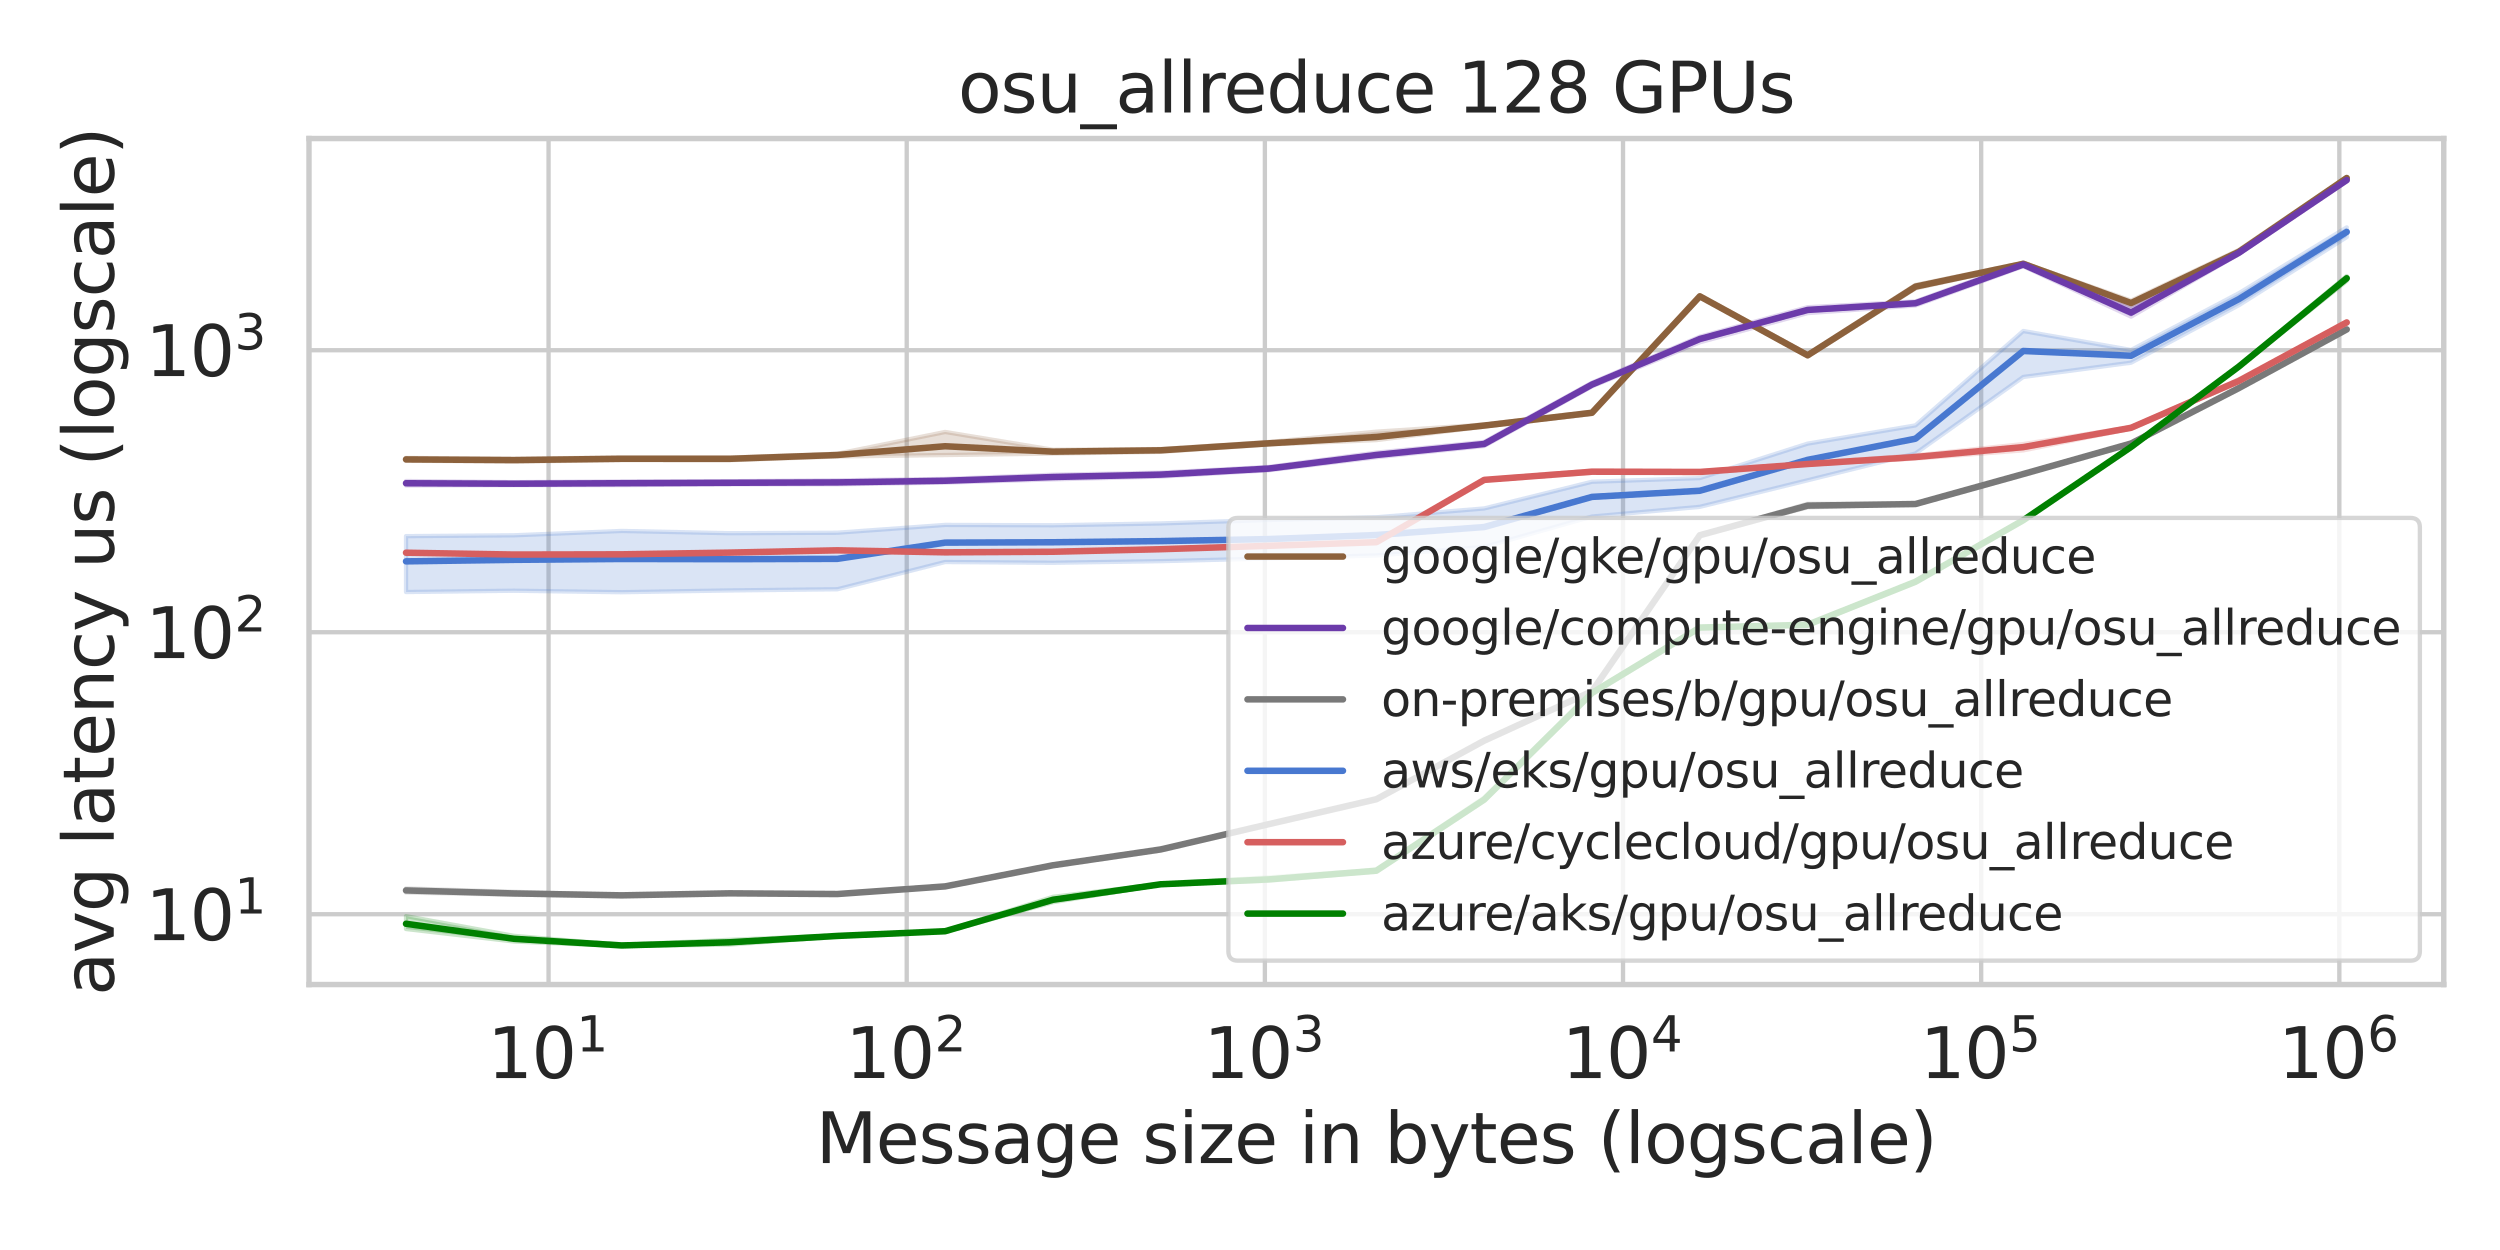 <?xml version="1.0" encoding="utf-8" standalone="no"?>
<!DOCTYPE svg PUBLIC "-//W3C//DTD SVG 1.1//EN"
  "http://www.w3.org/Graphics/SVG/1.1/DTD/svg11.dtd">
<svg xmlns:xlink="http://www.w3.org/1999/xlink" width="576pt" height="288pt" viewBox="0 0 576 288" xmlns="http://www.w3.org/2000/svg" version="1.1">
 <defs>
  <style type="text/css">*{stroke-linejoin: round; stroke-linecap: butt}</style>
 </defs>
 <g id="figure_1">
  <g id="patch_1">
   <path d="M 0 288 
L 576 288 
L 576 0 
L 0 0 
z
" style="fill: #ffffff"/>
  </g>
  <g id="axes_1">
   <g id="patch_2">
    <path d="M 71.194 226.836 
L 563.04 226.836 
L 563.04 31.92 
L 71.194 31.92 
z
" style="fill: #ffffff"/>
   </g>
   <g id="matplotlib.axis_1">
    <g id="xtick_1">
     <g id="line2d_1">
      <path d="M 126.388 226.836 
L 126.388 31.92 
" clip-path="url(#p63dc9fc8e6)" style="fill: none; stroke: #cccccc; stroke-linecap: round"/>
     </g>
     <g id="text_1">
      <!-- $\mathdefault{10^{1}}$ -->
      <g style="fill: #262626" transform="translate(112.308 248.494) scale(0.16 -0.16)">
       <defs>
        <path id="DejaVuSans-31" d="M 794 531 
L 1825 531 
L 1825 4091 
L 703 3866 
L 703 4441 
L 1819 4666 
L 2450 4666 
L 2450 531 
L 3481 531 
L 3481 0 
L 794 0 
L 794 531 
z
" transform="scale(0.016)"/>
        <path id="DejaVuSans-30" d="M 2034 4250 
Q 1547 4250 1301 3770 
Q 1056 3291 1056 2328 
Q 1056 1369 1301 889 
Q 1547 409 2034 409 
Q 2525 409 2770 889 
Q 3016 1369 3016 2328 
Q 3016 3291 2770 3770 
Q 2525 4250 2034 4250 
z
M 2034 4750 
Q 2819 4750 3233 4129 
Q 3647 3509 3647 2328 
Q 3647 1150 3233 529 
Q 2819 -91 2034 -91 
Q 1250 -91 836 529 
Q 422 1150 422 2328 
Q 422 3509 836 4129 
Q 1250 4750 2034 4750 
z
" transform="scale(0.016)"/>
       </defs>
       <use xlink:href="#DejaVuSans-31" transform="translate(0 0.684)"/>
       <use xlink:href="#DejaVuSans-30" transform="translate(63.623 0.684)"/>
       <use xlink:href="#DejaVuSans-31" transform="translate(128.203 38.966) scale(0.7)"/>
      </g>
     </g>
    </g>
    <g id="xtick_2">
     <g id="line2d_2">
      <path d="M 208.907 226.836 
L 208.907 31.92 
" clip-path="url(#p63dc9fc8e6)" style="fill: none; stroke: #cccccc; stroke-linecap: round"/>
     </g>
     <g id="text_2">
      <!-- $\mathdefault{10^{2}}$ -->
      <g style="fill: #262626" transform="translate(194.827 248.494) scale(0.16 -0.16)">
       <defs>
        <path id="DejaVuSans-32" d="M 1228 531 
L 3431 531 
L 3431 0 
L 469 0 
L 469 531 
Q 828 903 1448 1529 
Q 2069 2156 2228 2338 
Q 2531 2678 2651 2914 
Q 2772 3150 2772 3378 
Q 2772 3750 2511 3984 
Q 2250 4219 1831 4219 
Q 1534 4219 1204 4116 
Q 875 4013 500 3803 
L 500 4441 
Q 881 4594 1212 4672 
Q 1544 4750 1819 4750 
Q 2544 4750 2975 4387 
Q 3406 4025 3406 3419 
Q 3406 3131 3298 2873 
Q 3191 2616 2906 2266 
Q 2828 2175 2409 1742 
Q 1991 1309 1228 531 
z
" transform="scale(0.016)"/>
       </defs>
       <use xlink:href="#DejaVuSans-31" transform="translate(0 0.766)"/>
       <use xlink:href="#DejaVuSans-30" transform="translate(63.623 0.766)"/>
       <use xlink:href="#DejaVuSans-32" transform="translate(128.203 39.047) scale(0.7)"/>
      </g>
     </g>
    </g>
    <g id="xtick_3">
     <g id="line2d_3">
      <path d="M 291.426 226.836 
L 291.426 31.92 
" clip-path="url(#p63dc9fc8e6)" style="fill: none; stroke: #cccccc; stroke-linecap: round"/>
     </g>
     <g id="text_3">
      <!-- $\mathdefault{10^{3}}$ -->
      <g style="fill: #262626" transform="translate(277.346 248.494) scale(0.16 -0.16)">
       <defs>
        <path id="DejaVuSans-33" d="M 2597 2516 
Q 3050 2419 3304 2112 
Q 3559 1806 3559 1356 
Q 3559 666 3084 287 
Q 2609 -91 1734 -91 
Q 1441 -91 1130 -33 
Q 819 25 488 141 
L 488 750 
Q 750 597 1062 519 
Q 1375 441 1716 441 
Q 2309 441 2620 675 
Q 2931 909 2931 1356 
Q 2931 1769 2642 2001 
Q 2353 2234 1838 2234 
L 1294 2234 
L 1294 2753 
L 1863 2753 
Q 2328 2753 2575 2939 
Q 2822 3125 2822 3475 
Q 2822 3834 2567 4026 
Q 2313 4219 1838 4219 
Q 1578 4219 1281 4162 
Q 984 4106 628 3988 
L 628 4550 
Q 988 4650 1302 4700 
Q 1616 4750 1894 4750 
Q 2613 4750 3031 4423 
Q 3450 4097 3450 3541 
Q 3450 3153 3228 2886 
Q 3006 2619 2597 2516 
z
" transform="scale(0.016)"/>
       </defs>
       <use xlink:href="#DejaVuSans-31" transform="translate(0 0.766)"/>
       <use xlink:href="#DejaVuSans-30" transform="translate(63.623 0.766)"/>
       <use xlink:href="#DejaVuSans-33" transform="translate(128.203 39.047) scale(0.7)"/>
      </g>
     </g>
    </g>
    <g id="xtick_4">
     <g id="line2d_4">
      <path d="M 373.945 226.836 
L 373.945 31.92 
" clip-path="url(#p63dc9fc8e6)" style="fill: none; stroke: #cccccc; stroke-linecap: round"/>
     </g>
     <g id="text_4">
      <!-- $\mathdefault{10^{4}}$ -->
      <g style="fill: #262626" transform="translate(359.865 248.494) scale(0.16 -0.16)">
       <defs>
        <path id="DejaVuSans-34" d="M 2419 4116 
L 825 1625 
L 2419 1625 
L 2419 4116 
z
M 2253 4666 
L 3047 4666 
L 3047 1625 
L 3713 1625 
L 3713 1100 
L 3047 1100 
L 3047 0 
L 2419 0 
L 2419 1100 
L 313 1100 
L 313 1709 
L 2253 4666 
z
" transform="scale(0.016)"/>
       </defs>
       <use xlink:href="#DejaVuSans-31" transform="translate(0 0.684)"/>
       <use xlink:href="#DejaVuSans-30" transform="translate(63.623 0.684)"/>
       <use xlink:href="#DejaVuSans-34" transform="translate(128.203 38.966) scale(0.7)"/>
      </g>
     </g>
    </g>
    <g id="xtick_5">
     <g id="line2d_5">
      <path d="M 456.464 226.836 
L 456.464 31.92 
" clip-path="url(#p63dc9fc8e6)" style="fill: none; stroke: #cccccc; stroke-linecap: round"/>
     </g>
     <g id="text_5">
      <!-- $\mathdefault{10^{5}}$ -->
      <g style="fill: #262626" transform="translate(442.384 248.494) scale(0.16 -0.16)">
       <defs>
        <path id="DejaVuSans-35" d="M 691 4666 
L 3169 4666 
L 3169 4134 
L 1269 4134 
L 1269 2991 
Q 1406 3038 1543 3061 
Q 1681 3084 1819 3084 
Q 2600 3084 3056 2656 
Q 3513 2228 3513 1497 
Q 3513 744 3044 326 
Q 2575 -91 1722 -91 
Q 1428 -91 1123 -41 
Q 819 9 494 109 
L 494 744 
Q 775 591 1075 516 
Q 1375 441 1709 441 
Q 2250 441 2565 725 
Q 2881 1009 2881 1497 
Q 2881 1984 2565 2268 
Q 2250 2553 1709 2553 
Q 1456 2553 1204 2497 
Q 953 2441 691 2322 
L 691 4666 
z
" transform="scale(0.016)"/>
       </defs>
       <use xlink:href="#DejaVuSans-31" transform="translate(0 0.684)"/>
       <use xlink:href="#DejaVuSans-30" transform="translate(63.623 0.684)"/>
       <use xlink:href="#DejaVuSans-35" transform="translate(128.203 38.966) scale(0.7)"/>
      </g>
     </g>
    </g>
    <g id="xtick_6">
     <g id="line2d_6">
      <path d="M 538.983 226.836 
L 538.983 31.92 
" clip-path="url(#p63dc9fc8e6)" style="fill: none; stroke: #cccccc; stroke-linecap: round"/>
     </g>
     <g id="text_6">
      <!-- $\mathdefault{10^{6}}$ -->
      <g style="fill: #262626" transform="translate(524.903 248.494) scale(0.16 -0.16)">
       <defs>
        <path id="DejaVuSans-36" d="M 2113 2584 
Q 1688 2584 1439 2293 
Q 1191 2003 1191 1497 
Q 1191 994 1439 701 
Q 1688 409 2113 409 
Q 2538 409 2786 701 
Q 3034 994 3034 1497 
Q 3034 2003 2786 2293 
Q 2538 2584 2113 2584 
z
M 3366 4563 
L 3366 3988 
Q 3128 4100 2886 4159 
Q 2644 4219 2406 4219 
Q 1781 4219 1451 3797 
Q 1122 3375 1075 2522 
Q 1259 2794 1537 2939 
Q 1816 3084 2150 3084 
Q 2853 3084 3261 2657 
Q 3669 2231 3669 1497 
Q 3669 778 3244 343 
Q 2819 -91 2113 -91 
Q 1303 -91 875 529 
Q 447 1150 447 2328 
Q 447 3434 972 4092 
Q 1497 4750 2381 4750 
Q 2619 4750 2861 4703 
Q 3103 4656 3366 4563 
z
" transform="scale(0.016)"/>
       </defs>
       <use xlink:href="#DejaVuSans-31" transform="translate(0 0.766)"/>
       <use xlink:href="#DejaVuSans-30" transform="translate(63.623 0.766)"/>
       <use xlink:href="#DejaVuSans-36" transform="translate(128.203 39.047) scale(0.7)"/>
      </g>
     </g>
    </g>
    <g id="xtick_7"/>
    <g id="xtick_8"/>
    <g id="xtick_9"/>
    <g id="xtick_10"/>
    <g id="xtick_11"/>
    <g id="xtick_12"/>
    <g id="xtick_13"/>
    <g id="xtick_14"/>
    <g id="xtick_15"/>
    <g id="xtick_16"/>
    <g id="xtick_17"/>
    <g id="xtick_18"/>
    <g id="xtick_19"/>
    <g id="xtick_20"/>
    <g id="xtick_21"/>
    <g id="xtick_22"/>
    <g id="xtick_23"/>
    <g id="xtick_24"/>
    <g id="xtick_25"/>
    <g id="xtick_26"/>
    <g id="xtick_27"/>
    <g id="xtick_28"/>
    <g id="xtick_29"/>
    <g id="xtick_30"/>
    <g id="xtick_31"/>
    <g id="xtick_32"/>
    <g id="xtick_33"/>
    <g id="xtick_34"/>
    <g id="xtick_35"/>
    <g id="xtick_36"/>
    <g id="xtick_37"/>
    <g id="xtick_38"/>
    <g id="xtick_39"/>
    <g id="xtick_40"/>
    <g id="xtick_41"/>
    <g id="xtick_42"/>
    <g id="xtick_43"/>
    <g id="xtick_44"/>
    <g id="xtick_45"/>
    <g id="xtick_46"/>
    <g id="xtick_47"/>
    <g id="xtick_48"/>
    <g id="xtick_49"/>
    <g id="xtick_50"/>
    <g id="xtick_51"/>
    <g id="xtick_52"/>
    <g id="xtick_53"/>
    <g id="text_7">
     <!-- Message size in bytes (logscale) -->
     <g style="fill: #262626" transform="translate(187.987 267.978) scale(0.16 -0.16)">
      <defs>
       <path id="DejaVuSans-4d" d="M 628 4666 
L 1569 4666 
L 2759 1491 
L 3956 4666 
L 4897 4666 
L 4897 0 
L 4281 0 
L 4281 4097 
L 3078 897 
L 2444 897 
L 1241 4097 
L 1241 0 
L 628 0 
L 628 4666 
z
" transform="scale(0.016)"/>
       <path id="DejaVuSans-65" d="M 3597 1894 
L 3597 1613 
L 953 1613 
Q 991 1019 1311 708 
Q 1631 397 2203 397 
Q 2534 397 2845 478 
Q 3156 559 3463 722 
L 3463 178 
Q 3153 47 2828 -22 
Q 2503 -91 2169 -91 
Q 1331 -91 842 396 
Q 353 884 353 1716 
Q 353 2575 817 3079 
Q 1281 3584 2069 3584 
Q 2775 3584 3186 3129 
Q 3597 2675 3597 1894 
z
M 3022 2063 
Q 3016 2534 2758 2815 
Q 2500 3097 2075 3097 
Q 1594 3097 1305 2825 
Q 1016 2553 972 2059 
L 3022 2063 
z
" transform="scale(0.016)"/>
       <path id="DejaVuSans-73" d="M 2834 3397 
L 2834 2853 
Q 2591 2978 2328 3040 
Q 2066 3103 1784 3103 
Q 1356 3103 1142 2972 
Q 928 2841 928 2578 
Q 928 2378 1081 2264 
Q 1234 2150 1697 2047 
L 1894 2003 
Q 2506 1872 2764 1633 
Q 3022 1394 3022 966 
Q 3022 478 2636 193 
Q 2250 -91 1575 -91 
Q 1294 -91 989 -36 
Q 684 19 347 128 
L 347 722 
Q 666 556 975 473 
Q 1284 391 1588 391 
Q 1994 391 2212 530 
Q 2431 669 2431 922 
Q 2431 1156 2273 1281 
Q 2116 1406 1581 1522 
L 1381 1569 
Q 847 1681 609 1914 
Q 372 2147 372 2553 
Q 372 3047 722 3315 
Q 1072 3584 1716 3584 
Q 2034 3584 2315 3537 
Q 2597 3491 2834 3397 
z
" transform="scale(0.016)"/>
       <path id="DejaVuSans-61" d="M 2194 1759 
Q 1497 1759 1228 1600 
Q 959 1441 959 1056 
Q 959 750 1161 570 
Q 1363 391 1709 391 
Q 2188 391 2477 730 
Q 2766 1069 2766 1631 
L 2766 1759 
L 2194 1759 
z
M 3341 1997 
L 3341 0 
L 2766 0 
L 2766 531 
Q 2569 213 2275 61 
Q 1981 -91 1556 -91 
Q 1019 -91 701 211 
Q 384 513 384 1019 
Q 384 1609 779 1909 
Q 1175 2209 1959 2209 
L 2766 2209 
L 2766 2266 
Q 2766 2663 2505 2880 
Q 2244 3097 1772 3097 
Q 1472 3097 1187 3025 
Q 903 2953 641 2809 
L 641 3341 
Q 956 3463 1253 3523 
Q 1550 3584 1831 3584 
Q 2591 3584 2966 3190 
Q 3341 2797 3341 1997 
z
" transform="scale(0.016)"/>
       <path id="DejaVuSans-67" d="M 2906 1791 
Q 2906 2416 2648 2759 
Q 2391 3103 1925 3103 
Q 1463 3103 1205 2759 
Q 947 2416 947 1791 
Q 947 1169 1205 825 
Q 1463 481 1925 481 
Q 2391 481 2648 825 
Q 2906 1169 2906 1791 
z
M 3481 434 
Q 3481 -459 3084 -895 
Q 2688 -1331 1869 -1331 
Q 1566 -1331 1297 -1286 
Q 1028 -1241 775 -1147 
L 775 -588 
Q 1028 -725 1275 -790 
Q 1522 -856 1778 -856 
Q 2344 -856 2625 -561 
Q 2906 -266 2906 331 
L 2906 616 
Q 2728 306 2450 153 
Q 2172 0 1784 0 
Q 1141 0 747 490 
Q 353 981 353 1791 
Q 353 2603 747 3093 
Q 1141 3584 1784 3584 
Q 2172 3584 2450 3431 
Q 2728 3278 2906 2969 
L 2906 3500 
L 3481 3500 
L 3481 434 
z
" transform="scale(0.016)"/>
       <path id="DejaVuSans-20" transform="scale(0.016)"/>
       <path id="DejaVuSans-69" d="M 603 3500 
L 1178 3500 
L 1178 0 
L 603 0 
L 603 3500 
z
M 603 4863 
L 1178 4863 
L 1178 4134 
L 603 4134 
L 603 4863 
z
" transform="scale(0.016)"/>
       <path id="DejaVuSans-7a" d="M 353 3500 
L 3084 3500 
L 3084 2975 
L 922 459 
L 3084 459 
L 3084 0 
L 275 0 
L 275 525 
L 2438 3041 
L 353 3041 
L 353 3500 
z
" transform="scale(0.016)"/>
       <path id="DejaVuSans-6e" d="M 3513 2113 
L 3513 0 
L 2938 0 
L 2938 2094 
Q 2938 2591 2744 2837 
Q 2550 3084 2163 3084 
Q 1697 3084 1428 2787 
Q 1159 2491 1159 1978 
L 1159 0 
L 581 0 
L 581 3500 
L 1159 3500 
L 1159 2956 
Q 1366 3272 1645 3428 
Q 1925 3584 2291 3584 
Q 2894 3584 3203 3211 
Q 3513 2838 3513 2113 
z
" transform="scale(0.016)"/>
       <path id="DejaVuSans-62" d="M 3116 1747 
Q 3116 2381 2855 2742 
Q 2594 3103 2138 3103 
Q 1681 3103 1420 2742 
Q 1159 2381 1159 1747 
Q 1159 1113 1420 752 
Q 1681 391 2138 391 
Q 2594 391 2855 752 
Q 3116 1113 3116 1747 
z
M 1159 2969 
Q 1341 3281 1617 3432 
Q 1894 3584 2278 3584 
Q 2916 3584 3314 3078 
Q 3713 2572 3713 1747 
Q 3713 922 3314 415 
Q 2916 -91 2278 -91 
Q 1894 -91 1617 61 
Q 1341 213 1159 525 
L 1159 0 
L 581 0 
L 581 4863 
L 1159 4863 
L 1159 2969 
z
" transform="scale(0.016)"/>
       <path id="DejaVuSans-79" d="M 2059 -325 
Q 1816 -950 1584 -1140 
Q 1353 -1331 966 -1331 
L 506 -1331 
L 506 -850 
L 844 -850 
Q 1081 -850 1212 -737 
Q 1344 -625 1503 -206 
L 1606 56 
L 191 3500 
L 800 3500 
L 1894 763 
L 2988 3500 
L 3597 3500 
L 2059 -325 
z
" transform="scale(0.016)"/>
       <path id="DejaVuSans-74" d="M 1172 4494 
L 1172 3500 
L 2356 3500 
L 2356 3053 
L 1172 3053 
L 1172 1153 
Q 1172 725 1289 603 
Q 1406 481 1766 481 
L 2356 481 
L 2356 0 
L 1766 0 
Q 1100 0 847 248 
Q 594 497 594 1153 
L 594 3053 
L 172 3053 
L 172 3500 
L 594 3500 
L 594 4494 
L 1172 4494 
z
" transform="scale(0.016)"/>
       <path id="DejaVuSans-28" d="M 1984 4856 
Q 1566 4138 1362 3434 
Q 1159 2731 1159 2009 
Q 1159 1288 1364 580 
Q 1569 -128 1984 -844 
L 1484 -844 
Q 1016 -109 783 600 
Q 550 1309 550 2009 
Q 550 2706 781 3412 
Q 1013 4119 1484 4856 
L 1984 4856 
z
" transform="scale(0.016)"/>
       <path id="DejaVuSans-6c" d="M 603 4863 
L 1178 4863 
L 1178 0 
L 603 0 
L 603 4863 
z
" transform="scale(0.016)"/>
       <path id="DejaVuSans-6f" d="M 1959 3097 
Q 1497 3097 1228 2736 
Q 959 2375 959 1747 
Q 959 1119 1226 758 
Q 1494 397 1959 397 
Q 2419 397 2687 759 
Q 2956 1122 2956 1747 
Q 2956 2369 2687 2733 
Q 2419 3097 1959 3097 
z
M 1959 3584 
Q 2709 3584 3137 3096 
Q 3566 2609 3566 1747 
Q 3566 888 3137 398 
Q 2709 -91 1959 -91 
Q 1206 -91 779 398 
Q 353 888 353 1747 
Q 353 2609 779 3096 
Q 1206 3584 1959 3584 
z
" transform="scale(0.016)"/>
       <path id="DejaVuSans-63" d="M 3122 3366 
L 3122 2828 
Q 2878 2963 2633 3030 
Q 2388 3097 2138 3097 
Q 1578 3097 1268 2742 
Q 959 2388 959 1747 
Q 959 1106 1268 751 
Q 1578 397 2138 397 
Q 2388 397 2633 464 
Q 2878 531 3122 666 
L 3122 134 
Q 2881 22 2623 -34 
Q 2366 -91 2075 -91 
Q 1284 -91 818 406 
Q 353 903 353 1747 
Q 353 2603 823 3093 
Q 1294 3584 2113 3584 
Q 2378 3584 2631 3529 
Q 2884 3475 3122 3366 
z
" transform="scale(0.016)"/>
       <path id="DejaVuSans-29" d="M 513 4856 
L 1013 4856 
Q 1481 4119 1714 3412 
Q 1947 2706 1947 2009 
Q 1947 1309 1714 600 
Q 1481 -109 1013 -844 
L 513 -844 
Q 928 -128 1133 580 
Q 1338 1288 1338 2009 
Q 1338 2731 1133 3434 
Q 928 4138 513 4856 
z
" transform="scale(0.016)"/>
      </defs>
      <use xlink:href="#DejaVuSans-4d"/>
      <use xlink:href="#DejaVuSans-65" x="86.279"/>
      <use xlink:href="#DejaVuSans-73" x="147.803"/>
      <use xlink:href="#DejaVuSans-73" x="199.902"/>
      <use xlink:href="#DejaVuSans-61" x="252.002"/>
      <use xlink:href="#DejaVuSans-67" x="313.281"/>
      <use xlink:href="#DejaVuSans-65" x="376.758"/>
      <use xlink:href="#DejaVuSans-20" x="438.281"/>
      <use xlink:href="#DejaVuSans-73" x="470.068"/>
      <use xlink:href="#DejaVuSans-69" x="522.168"/>
      <use xlink:href="#DejaVuSans-7a" x="549.951"/>
      <use xlink:href="#DejaVuSans-65" x="602.441"/>
      <use xlink:href="#DejaVuSans-20" x="663.965"/>
      <use xlink:href="#DejaVuSans-69" x="695.752"/>
      <use xlink:href="#DejaVuSans-6e" x="723.535"/>
      <use xlink:href="#DejaVuSans-20" x="786.914"/>
      <use xlink:href="#DejaVuSans-62" x="818.701"/>
      <use xlink:href="#DejaVuSans-79" x="882.178"/>
      <use xlink:href="#DejaVuSans-74" x="941.357"/>
      <use xlink:href="#DejaVuSans-65" x="980.566"/>
      <use xlink:href="#DejaVuSans-73" x="1042.09"/>
      <use xlink:href="#DejaVuSans-20" x="1094.189"/>
      <use xlink:href="#DejaVuSans-28" x="1125.977"/>
      <use xlink:href="#DejaVuSans-6c" x="1164.99"/>
      <use xlink:href="#DejaVuSans-6f" x="1192.773"/>
      <use xlink:href="#DejaVuSans-67" x="1253.955"/>
      <use xlink:href="#DejaVuSans-73" x="1317.432"/>
      <use xlink:href="#DejaVuSans-63" x="1369.531"/>
      <use xlink:href="#DejaVuSans-61" x="1424.512"/>
      <use xlink:href="#DejaVuSans-6c" x="1485.791"/>
      <use xlink:href="#DejaVuSans-65" x="1513.574"/>
      <use xlink:href="#DejaVuSans-29" x="1575.098"/>
     </g>
    </g>
   </g>
   <g id="matplotlib.axis_2">
    <g id="ytick_1">
     <g id="line2d_7">
      <path d="M 71.194 210.638 
L 563.04 210.638 
" clip-path="url(#p63dc9fc8e6)" style="fill: none; stroke: #cccccc; stroke-linecap: round"/>
     </g>
     <g id="text_8">
      <!-- $\mathdefault{10^{1}}$ -->
      <g style="fill: #262626" transform="translate(33.534 216.716) scale(0.16 -0.16)">
       <use xlink:href="#DejaVuSans-31" transform="translate(0 0.684)"/>
       <use xlink:href="#DejaVuSans-30" transform="translate(63.623 0.684)"/>
       <use xlink:href="#DejaVuSans-31" transform="translate(128.203 38.966) scale(0.7)"/>
      </g>
     </g>
    </g>
    <g id="ytick_2">
     <g id="line2d_8">
      <path d="M 71.194 145.663 
L 563.04 145.663 
" clip-path="url(#p63dc9fc8e6)" style="fill: none; stroke: #cccccc; stroke-linecap: round"/>
     </g>
     <g id="text_9">
      <!-- $\mathdefault{10^{2}}$ -->
      <g style="fill: #262626" transform="translate(33.534 151.742) scale(0.16 -0.16)">
       <use xlink:href="#DejaVuSans-31" transform="translate(0 0.766)"/>
       <use xlink:href="#DejaVuSans-30" transform="translate(63.623 0.766)"/>
       <use xlink:href="#DejaVuSans-32" transform="translate(128.203 39.047) scale(0.7)"/>
      </g>
     </g>
    </g>
    <g id="ytick_3">
     <g id="line2d_9">
      <path d="M 71.194 80.689 
L 563.04 80.689 
" clip-path="url(#p63dc9fc8e6)" style="fill: none; stroke: #cccccc; stroke-linecap: round"/>
     </g>
     <g id="text_10">
      <!-- $\mathdefault{10^{3}}$ -->
      <g style="fill: #262626" transform="translate(33.534 86.768) scale(0.16 -0.16)">
       <use xlink:href="#DejaVuSans-31" transform="translate(0 0.766)"/>
       <use xlink:href="#DejaVuSans-30" transform="translate(63.623 0.766)"/>
       <use xlink:href="#DejaVuSans-33" transform="translate(128.203 39.047) scale(0.7)"/>
      </g>
     </g>
    </g>
    <g id="ytick_4"/>
    <g id="ytick_5"/>
    <g id="ytick_6"/>
    <g id="ytick_7"/>
    <g id="ytick_8"/>
    <g id="ytick_9"/>
    <g id="ytick_10"/>
    <g id="ytick_11"/>
    <g id="ytick_12"/>
    <g id="ytick_13"/>
    <g id="ytick_14"/>
    <g id="ytick_15"/>
    <g id="ytick_16"/>
    <g id="ytick_17"/>
    <g id="ytick_18"/>
    <g id="ytick_19"/>
    <g id="ytick_20"/>
    <g id="ytick_21"/>
    <g id="ytick_22"/>
    <g id="ytick_23"/>
    <g id="ytick_24"/>
    <g id="ytick_25"/>
    <g id="ytick_26"/>
    <g id="ytick_27"/>
    <g id="text_11">
     <!-- avg latency us (logscale) -->
     <g style="fill: #262626" transform="translate(26.206 229.399) rotate(-90) scale(0.16 -0.16)">
      <defs>
       <path id="DejaVuSans-76" d="M 191 3500 
L 800 3500 
L 1894 563 
L 2988 3500 
L 3597 3500 
L 2284 0 
L 1503 0 
L 191 3500 
z
" transform="scale(0.016)"/>
       <path id="DejaVuSans-75" d="M 544 1381 
L 544 3500 
L 1119 3500 
L 1119 1403 
Q 1119 906 1312 657 
Q 1506 409 1894 409 
Q 2359 409 2629 706 
Q 2900 1003 2900 1516 
L 2900 3500 
L 3475 3500 
L 3475 0 
L 2900 0 
L 2900 538 
Q 2691 219 2414 64 
Q 2138 -91 1772 -91 
Q 1169 -91 856 284 
Q 544 659 544 1381 
z
M 1991 3584 
L 1991 3584 
z
" transform="scale(0.016)"/>
      </defs>
      <use xlink:href="#DejaVuSans-61"/>
      <use xlink:href="#DejaVuSans-76" x="61.279"/>
      <use xlink:href="#DejaVuSans-67" x="120.459"/>
      <use xlink:href="#DejaVuSans-20" x="183.936"/>
      <use xlink:href="#DejaVuSans-6c" x="215.723"/>
      <use xlink:href="#DejaVuSans-61" x="243.506"/>
      <use xlink:href="#DejaVuSans-74" x="304.785"/>
      <use xlink:href="#DejaVuSans-65" x="343.994"/>
      <use xlink:href="#DejaVuSans-6e" x="405.518"/>
      <use xlink:href="#DejaVuSans-63" x="468.896"/>
      <use xlink:href="#DejaVuSans-79" x="523.877"/>
      <use xlink:href="#DejaVuSans-20" x="583.057"/>
      <use xlink:href="#DejaVuSans-75" x="614.844"/>
      <use xlink:href="#DejaVuSans-73" x="678.223"/>
      <use xlink:href="#DejaVuSans-20" x="730.322"/>
      <use xlink:href="#DejaVuSans-28" x="762.109"/>
      <use xlink:href="#DejaVuSans-6c" x="801.123"/>
      <use xlink:href="#DejaVuSans-6f" x="828.906"/>
      <use xlink:href="#DejaVuSans-67" x="890.088"/>
      <use xlink:href="#DejaVuSans-73" x="953.564"/>
      <use xlink:href="#DejaVuSans-63" x="1005.664"/>
      <use xlink:href="#DejaVuSans-61" x="1060.645"/>
      <use xlink:href="#DejaVuSans-6c" x="1121.924"/>
      <use xlink:href="#DejaVuSans-65" x="1149.707"/>
      <use xlink:href="#DejaVuSans-29" x="1211.23"/>
     </g>
    </g>
   </g>
   <g id="PolyCollection_1">
    <defs>
     <path id="m58a7029437" d="M 93.55 -182.491 
L 93.55 -181.849 
L 118.391 -181.68 
L 143.232 -181.958 
L 168.072 -181.971 
L 192.913 -182.826 
L 217.754 -183.159 
L 242.595 -183.491 
L 267.435 -183.893 
L 292.276 -185.588 
L 317.117 -186.601 
L 341.958 -189.716 
L 366.798 -192.647 
L 391.639 -219.475 
L 416.48 -205.895 
L 441.32 -221.557 
L 466.161 -227.026 
L 491.002 -217.59 
L 515.843 -229.57 
L 540.683 -246.783 
L 540.683 -247.22 
L 540.683 -247.22 
L 515.843 -230.41 
L 491.002 -218.737 
L 466.161 -227.428 
L 441.32 -222.351 
L 416.48 -206.379 
L 391.639 -219.932 
L 366.798 -193.112 
L 341.958 -190.177 
L 317.117 -188.542 
L 292.276 -186.155 
L 267.435 -184.539 
L 242.595 -184.376 
L 217.754 -188.475 
L 192.913 -183.452 
L 168.072 -182.571 
L 143.232 -182.597 
L 118.391 -182.301 
L 93.55 -182.491 
z
" style="stroke: #8c613c; stroke-opacity: 0.2"/>
    </defs>
    <g clip-path="url(#p63dc9fc8e6)">
     <use xlink:href="#m58a7029437" x="0" y="288" style="fill: #8c613c; fill-opacity: 0.2; stroke: #8c613c; stroke-opacity: 0.2"/>
    </g>
   </g>
   <g id="PolyCollection_2">
    <defs>
     <path id="ma2e3de16df" d="M 93.55 -177.175 
L 93.55 -176.155 
L 118.391 -176.228 
L 143.232 -176.232 
L 168.072 -176.413 
L 192.913 -176.414 
L 217.754 -176.81 
L 242.595 -177.561 
L 267.435 -178.196 
L 292.276 -179.651 
L 317.117 -182.661 
L 341.958 -185.245 
L 366.798 -198.986 
L 391.639 -209.143 
L 416.48 -215.864 
L 441.32 -217.611 
L 466.161 -226.662 
L 491.002 -215.049 
L 515.843 -229.487 
L 540.683 -246.374 
L 540.683 -246.658 
L 540.683 -246.658 
L 515.843 -230.16 
L 491.002 -217.337 
L 466.161 -227.532 
L 441.32 -218.549 
L 416.48 -217.218 
L 391.639 -210.421 
L 366.798 -199.828 
L 341.958 -186.18 
L 317.117 -183.718 
L 292.276 -180.416 
L 267.435 -179.104 
L 242.595 -178.618 
L 217.754 -177.655 
L 192.913 -177.329 
L 168.072 -177.123 
L 143.232 -177.08 
L 118.391 -176.912 
L 93.55 -177.175 
z
" style="stroke: #6c3baa; stroke-opacity: 0.2"/>
    </defs>
    <g clip-path="url(#p63dc9fc8e6)">
     <use xlink:href="#ma2e3de16df" x="0" y="288" style="fill: #6c3baa; fill-opacity: 0.2; stroke: #6c3baa; stroke-opacity: 0.2"/>
    </g>
   </g>
   <g id="PolyCollection_3">
    <defs>
     <path id="m058b5f7003" d="M 93.55 -83.31 
L 93.55 -82.356 
L 118.391 -81.849 
L 143.232 -81.638 
L 168.072 -82.082 
L 192.913 -81.921 
L 217.754 -83.692 
L 242.595 -88.583 
L 267.435 -92.249 
L 292.276 -98.057 
L 317.117 -103.822 
L 341.958 -117.337 
L 366.798 -128.694 
L 391.639 -164.636 
L 416.48 -171.11 
L 441.32 -171.826 
L 466.161 -178.753 
L 491.002 -185.778 
L 515.843 -198.536 
L 540.683 -211.994 
L 540.683 -212.264 
L 540.683 -212.264 
L 515.843 -198.667 
L 491.002 -185.874 
L 466.161 -178.822 
L 441.32 -171.926 
L 416.48 -171.933 
L 391.639 -164.725 
L 366.798 -128.758 
L 341.958 -117.36 
L 317.117 -103.896 
L 292.276 -98.144 
L 267.435 -92.336 
L 242.595 -88.705 
L 217.754 -83.857 
L 192.913 -82.099 
L 168.072 -82.265 
L 143.232 -81.777 
L 118.391 -82.525 
L 93.55 -83.31 
z
" style="stroke: #797979; stroke-opacity: 0.2"/>
    </defs>
    <g clip-path="url(#p63dc9fc8e6)">
     <use xlink:href="#m058b5f7003" x="0" y="288" style="fill: #797979; fill-opacity: 0.2; stroke: #797979; stroke-opacity: 0.2"/>
    </g>
   </g>
   <g id="PolyCollection_4">
    <defs>
     <path id="m14dbbde0b6" d="M 93.55 -164.474 
L 93.55 -151.597 
L 118.391 -151.897 
L 143.232 -151.554 
L 168.072 -151.962 
L 192.913 -152.236 
L 217.754 -158.512 
L 242.595 -158.334 
L 267.435 -158.71 
L 292.276 -159.319 
L 317.117 -160.022 
L 341.958 -161.983 
L 366.798 -168.989 
L 391.639 -171.225 
L 416.48 -177.344 
L 441.32 -183.509 
L 466.161 -201.148 
L 491.002 -204.441 
L 515.843 -217.69 
L 540.683 -233.38 
L 540.683 -235.604 
L 540.683 -235.604 
L 515.843 -220.446 
L 491.002 -207.362 
L 466.161 -211.737 
L 441.32 -189.987 
L 416.48 -185.791 
L 391.639 -177.85 
L 366.798 -177.006 
L 341.958 -170.854 
L 317.117 -168.812 
L 292.276 -168.205 
L 267.435 -167.4 
L 242.595 -166.977 
L 217.754 -167.059 
L 192.913 -165.261 
L 168.072 -165.152 
L 143.232 -165.669 
L 118.391 -164.667 
L 93.55 -164.474 
z
" style="stroke: #4878d0; stroke-opacity: 0.2"/>
    </defs>
    <g clip-path="url(#p63dc9fc8e6)">
     <use xlink:href="#m14dbbde0b6" x="0" y="288" style="fill: #4878d0; fill-opacity: 0.2; stroke: #4878d0; stroke-opacity: 0.2"/>
    </g>
   </g>
   <g id="PolyCollection_5">
    <defs>
     <path id="m55cefb2a2a" d="M 93.55 -160.79 
L 93.55 -160.519 
L 118.391 -160.179 
L 143.232 -160.248 
L 168.072 -160.567 
L 192.913 -161.03 
L 217.754 -160.681 
L 242.595 -160.854 
L 267.435 -161.336 
L 292.276 -162.154 
L 317.117 -163.021 
L 341.958 -177.33 
L 366.798 -179.077 
L 391.639 -179.098 
L 416.48 -180.951 
L 441.32 -182.355 
L 466.161 -184.233 
L 491.002 -189.252 
L 515.843 -199.921 
L 540.683 -213.602 
L 540.683 -213.822 
L 540.683 -213.822 
L 515.843 -200.58 
L 491.002 -189.616 
L 466.161 -185.69 
L 441.32 -183.081 
L 416.48 -181.239 
L 391.639 -179.424 
L 366.798 -179.582 
L 341.958 -177.536 
L 317.117 -163.162 
L 292.276 -162.335 
L 267.435 -161.617 
L 242.595 -160.901 
L 217.754 -160.804 
L 192.913 -161.33 
L 168.072 -160.793 
L 143.232 -160.317 
L 118.391 -160.294 
L 93.55 -160.79 
z
" style="stroke: #d65f5f; stroke-opacity: 0.2"/>
    </defs>
    <g clip-path="url(#p63dc9fc8e6)">
     <use xlink:href="#m55cefb2a2a" x="0" y="288" style="fill: #d65f5f; fill-opacity: 0.2; stroke: #d65f5f; stroke-opacity: 0.2"/>
    </g>
   </g>
   <g id="PolyCollection_6">
    <defs>
     <path id="mf11413d648" d="M 93.55 -76.913 
L 93.55 -73.96 
L 118.391 -71.08 
L 143.232 -70.024 
L 168.072 -70.365 
L 192.913 -72.227 
L 217.754 -73.309 
L 242.595 -80.139 
L 267.435 -84.196 
L 292.276 -85.063 
L 317.117 -87.257 
L 341.958 -103.472 
L 366.798 -128.03 
L 391.639 -143.196 
L 416.48 -143.934 
L 441.32 -153.802 
L 466.161 -167.996 
L 491.002 -184.848 
L 515.843 -203.407 
L 540.683 -223.274 
L 540.683 -224.401 
L 540.683 -224.401 
L 515.843 -203.732 
L 491.002 -185.259 
L 466.161 -168.265 
L 441.32 -154.123 
L 416.48 -144.186 
L 391.639 -143.585 
L 366.798 -128.68 
L 341.958 -104.26 
L 317.117 -87.569 
L 292.276 -85.868 
L 267.435 -84.35 
L 242.595 -81.37 
L 217.754 -73.549 
L 192.913 -72.496 
L 168.072 -71.459 
L 143.232 -70.301 
L 118.391 -72.382 
L 93.55 -76.913 
z
" style="stroke: #008000; stroke-opacity: 0.2"/>
    </defs>
    <g clip-path="url(#p63dc9fc8e6)">
     <use xlink:href="#mf11413d648" x="0" y="288" style="fill: #008000; fill-opacity: 0.2; stroke: #008000; stroke-opacity: 0.2"/>
    </g>
   </g>
   <g id="line2d_10">
    <path d="M 93.55 105.848 
L 118.391 106.008 
L 143.232 105.697 
L 168.072 105.712 
L 192.913 104.831 
L 217.754 102.815 
L 242.595 104.06 
L 267.435 103.751 
L 292.276 102.141 
L 317.117 100.674 
L 341.958 98.043 
L 366.798 95.094 
L 391.639 68.27 
L 416.48 81.864 
L 441.32 66.043 
L 466.161 60.782 
L 491.002 69.818 
L 515.843 58.007 
L 540.683 41.02 
" clip-path="url(#p63dc9fc8e6)" style="fill: none; stroke: #8c613c; stroke-width: 1.5; stroke-linecap: round"/>
   </g>
   <g id="line2d_11">
    <path d="M 93.55 111.339 
L 118.391 111.448 
L 143.232 111.333 
L 168.072 111.234 
L 192.913 111.145 
L 217.754 110.764 
L 242.595 109.905 
L 267.435 109.347 
L 292.276 107.964 
L 317.117 104.821 
L 341.958 102.292 
L 366.798 88.599 
L 391.639 78.103 
L 416.48 71.406 
L 441.32 69.869 
L 466.161 60.949 
L 491.002 72.025 
L 515.843 58.24 
L 540.683 41.493 
" clip-path="url(#p63dc9fc8e6)" style="fill: none; stroke: #6c3baa; stroke-width: 1.5; stroke-linecap: round"/>
   </g>
   <g id="line2d_12">
    <path d="M 93.55 205.155 
L 118.391 205.847 
L 143.232 206.288 
L 168.072 205.824 
L 192.913 205.986 
L 217.754 204.225 
L 242.595 199.358 
L 267.435 195.709 
L 292.276 189.899 
L 317.117 184.143 
L 341.958 170.652 
L 366.798 159.274 
L 391.639 123.317 
L 416.48 116.494 
L 441.32 116.126 
L 466.161 109.214 
L 491.002 102.18 
L 515.843 89.407 
L 540.683 75.898 
" clip-path="url(#p63dc9fc8e6)" style="fill: none; stroke: #797979; stroke-width: 1.5; stroke-linecap: round"/>
   </g>
   <g id="line2d_13">
    <path d="M 93.55 129.335 
L 118.391 128.989 
L 143.232 128.789 
L 168.072 128.835 
L 192.913 128.763 
L 217.754 125.021 
L 242.595 124.936 
L 267.435 124.669 
L 292.276 124.2 
L 317.117 123.267 
L 341.958 121.428 
L 366.798 114.483 
L 391.639 113.069 
L 416.48 105.946 
L 441.32 101.078 
L 466.161 80.867 
L 491.002 81.962 
L 515.843 68.911 
L 540.683 53.436 
" clip-path="url(#p63dc9fc8e6)" style="fill: none; stroke: #4878d0; stroke-width: 1.5; stroke-linecap: round"/>
   </g>
   <g id="line2d_14">
    <path d="M 93.55 127.345 
L 118.391 127.768 
L 143.232 127.715 
L 168.072 127.319 
L 192.913 126.794 
L 217.754 127.257 
L 242.595 127.124 
L 267.435 126.537 
L 292.276 125.755 
L 317.117 124.918 
L 341.958 110.566 
L 366.798 108.68 
L 391.639 108.738 
L 416.48 106.904 
L 441.32 105.296 
L 466.161 103.011 
L 491.002 98.558 
L 515.843 87.751 
L 540.683 74.291 
" clip-path="url(#p63dc9fc8e6)" style="fill: none; stroke: #d65f5f; stroke-width: 1.5; stroke-linecap: round"/>
   </g>
   <g id="line2d_15">
    <path d="M 93.55 212.838 
L 118.391 216.3 
L 143.232 217.83 
L 168.072 217.104 
L 192.913 215.638 
L 217.754 214.554 
L 242.595 207.309 
L 267.435 203.734 
L 292.276 202.616 
L 317.117 200.604 
L 341.958 184.221 
L 366.798 159.645 
L 391.639 144.589 
L 416.48 143.939 
L 441.32 134.038 
L 466.161 119.856 
L 491.002 102.976 
L 515.843 84.444 
L 540.683 64.117 
" clip-path="url(#p63dc9fc8e6)" style="fill: none; stroke: #008000; stroke-width: 1.5; stroke-linecap: round"/>
   </g>
   <g id="line2d_16"/>
   <g id="line2d_17"/>
   <g id="line2d_18"/>
   <g id="line2d_19"/>
   <g id="line2d_20"/>
   <g id="line2d_21"/>
   <g id="patch_3">
    <path d="M 71.194 226.836 
L 71.194 31.92 
" style="fill: none; stroke: #cccccc; stroke-width: 1.25; stroke-linejoin: miter; stroke-linecap: square"/>
   </g>
   <g id="patch_4">
    <path d="M 563.04 226.836 
L 563.04 31.92 
" style="fill: none; stroke: #cccccc; stroke-width: 1.25; stroke-linejoin: miter; stroke-linecap: square"/>
   </g>
   <g id="patch_5">
    <path d="M 71.194 226.836 
L 563.04 226.836 
" style="fill: none; stroke: #cccccc; stroke-width: 1.25; stroke-linejoin: miter; stroke-linecap: square"/>
   </g>
   <g id="patch_6">
    <path d="M 71.194 31.92 
L 563.04 31.92 
" style="fill: none; stroke: #cccccc; stroke-width: 1.25; stroke-linejoin: miter; stroke-linecap: square"/>
   </g>
   <g id="text_12">
    <!-- osu_allreduce 128 GPUs -->
    <g style="fill: #262626" transform="translate(220.736 25.92) scale(0.16 -0.16)">
     <defs>
      <path id="DejaVuSans-5f" d="M 3263 -1063 
L 3263 -1509 
L -63 -1509 
L -63 -1063 
L 3263 -1063 
z
" transform="scale(0.016)"/>
      <path id="DejaVuSans-72" d="M 2631 2963 
Q 2534 3019 2420 3045 
Q 2306 3072 2169 3072 
Q 1681 3072 1420 2755 
Q 1159 2438 1159 1844 
L 1159 0 
L 581 0 
L 581 3500 
L 1159 3500 
L 1159 2956 
Q 1341 3275 1631 3429 
Q 1922 3584 2338 3584 
Q 2397 3584 2469 3576 
Q 2541 3569 2628 3553 
L 2631 2963 
z
" transform="scale(0.016)"/>
      <path id="DejaVuSans-64" d="M 2906 2969 
L 2906 4863 
L 3481 4863 
L 3481 0 
L 2906 0 
L 2906 525 
Q 2725 213 2448 61 
Q 2172 -91 1784 -91 
Q 1150 -91 751 415 
Q 353 922 353 1747 
Q 353 2572 751 3078 
Q 1150 3584 1784 3584 
Q 2172 3584 2448 3432 
Q 2725 3281 2906 2969 
z
M 947 1747 
Q 947 1113 1208 752 
Q 1469 391 1925 391 
Q 2381 391 2643 752 
Q 2906 1113 2906 1747 
Q 2906 2381 2643 2742 
Q 2381 3103 1925 3103 
Q 1469 3103 1208 2742 
Q 947 2381 947 1747 
z
" transform="scale(0.016)"/>
      <path id="DejaVuSans-38" d="M 2034 2216 
Q 1584 2216 1326 1975 
Q 1069 1734 1069 1313 
Q 1069 891 1326 650 
Q 1584 409 2034 409 
Q 2484 409 2743 651 
Q 3003 894 3003 1313 
Q 3003 1734 2745 1975 
Q 2488 2216 2034 2216 
z
M 1403 2484 
Q 997 2584 770 2862 
Q 544 3141 544 3541 
Q 544 4100 942 4425 
Q 1341 4750 2034 4750 
Q 2731 4750 3128 4425 
Q 3525 4100 3525 3541 
Q 3525 3141 3298 2862 
Q 3072 2584 2669 2484 
Q 3125 2378 3379 2068 
Q 3634 1759 3634 1313 
Q 3634 634 3220 271 
Q 2806 -91 2034 -91 
Q 1263 -91 848 271 
Q 434 634 434 1313 
Q 434 1759 690 2068 
Q 947 2378 1403 2484 
z
M 1172 3481 
Q 1172 3119 1398 2916 
Q 1625 2713 2034 2713 
Q 2441 2713 2670 2916 
Q 2900 3119 2900 3481 
Q 2900 3844 2670 4047 
Q 2441 4250 2034 4250 
Q 1625 4250 1398 4047 
Q 1172 3844 1172 3481 
z
" transform="scale(0.016)"/>
      <path id="DejaVuSans-47" d="M 3809 666 
L 3809 1919 
L 2778 1919 
L 2778 2438 
L 4434 2438 
L 4434 434 
Q 4069 175 3628 42 
Q 3188 -91 2688 -91 
Q 1594 -91 976 548 
Q 359 1188 359 2328 
Q 359 3472 976 4111 
Q 1594 4750 2688 4750 
Q 3144 4750 3555 4637 
Q 3966 4525 4313 4306 
L 4313 3634 
Q 3963 3931 3569 4081 
Q 3175 4231 2741 4231 
Q 1884 4231 1454 3753 
Q 1025 3275 1025 2328 
Q 1025 1384 1454 906 
Q 1884 428 2741 428 
Q 3075 428 3337 486 
Q 3600 544 3809 666 
z
" transform="scale(0.016)"/>
      <path id="DejaVuSans-50" d="M 1259 4147 
L 1259 2394 
L 2053 2394 
Q 2494 2394 2734 2622 
Q 2975 2850 2975 3272 
Q 2975 3691 2734 3919 
Q 2494 4147 2053 4147 
L 1259 4147 
z
M 628 4666 
L 2053 4666 
Q 2838 4666 3239 4311 
Q 3641 3956 3641 3272 
Q 3641 2581 3239 2228 
Q 2838 1875 2053 1875 
L 1259 1875 
L 1259 0 
L 628 0 
L 628 4666 
z
" transform="scale(0.016)"/>
      <path id="DejaVuSans-55" d="M 556 4666 
L 1191 4666 
L 1191 1831 
Q 1191 1081 1462 751 
Q 1734 422 2344 422 
Q 2950 422 3222 751 
Q 3494 1081 3494 1831 
L 3494 4666 
L 4128 4666 
L 4128 1753 
Q 4128 841 3676 375 
Q 3225 -91 2344 -91 
Q 1459 -91 1007 375 
Q 556 841 556 1753 
L 556 4666 
z
" transform="scale(0.016)"/>
     </defs>
     <use xlink:href="#DejaVuSans-6f"/>
     <use xlink:href="#DejaVuSans-73" x="61.182"/>
     <use xlink:href="#DejaVuSans-75" x="113.281"/>
     <use xlink:href="#DejaVuSans-5f" x="176.66"/>
     <use xlink:href="#DejaVuSans-61" x="226.66"/>
     <use xlink:href="#DejaVuSans-6c" x="287.939"/>
     <use xlink:href="#DejaVuSans-6c" x="315.723"/>
     <use xlink:href="#DejaVuSans-72" x="343.506"/>
     <use xlink:href="#DejaVuSans-65" x="382.369"/>
     <use xlink:href="#DejaVuSans-64" x="443.893"/>
     <use xlink:href="#DejaVuSans-75" x="507.369"/>
     <use xlink:href="#DejaVuSans-63" x="570.748"/>
     <use xlink:href="#DejaVuSans-65" x="625.729"/>
     <use xlink:href="#DejaVuSans-20" x="687.252"/>
     <use xlink:href="#DejaVuSans-31" x="719.039"/>
     <use xlink:href="#DejaVuSans-32" x="782.662"/>
     <use xlink:href="#DejaVuSans-38" x="846.285"/>
     <use xlink:href="#DejaVuSans-20" x="909.908"/>
     <use xlink:href="#DejaVuSans-47" x="941.695"/>
     <use xlink:href="#DejaVuSans-50" x="1019.186"/>
     <use xlink:href="#DejaVuSans-55" x="1079.488"/>
     <use xlink:href="#DejaVuSans-73" x="1152.682"/>
    </g>
   </g>
   <g id="legend_1">
    <g id="patch_7">
     <path d="M 285.218 221.336 
L 555.34 221.336 
Q 557.54 221.336 557.54 219.136 
L 557.54 121.525 
Q 557.54 119.325 555.34 119.325 
L 285.218 119.325 
Q 283.018 119.325 283.018 121.525 
L 283.018 219.136 
Q 283.018 221.336 285.218 221.336 
z
" style="fill: #ffffff; opacity: 0.8; stroke: #cccccc; stroke-linejoin: miter"/>
    </g>
    <g id="line2d_22">
     <path d="M 287.418 128.233 
L 298.418 128.233 
L 309.418 128.233 
" style="fill: none; stroke: #8c613c; stroke-width: 1.5; stroke-linecap: round"/>
    </g>
    <g id="text_13">
     <!-- google/gke/gpu/osu_allreduce -->
     <g style="fill: #262626" transform="translate(318.218 132.083) scale(0.11 -0.11)">
      <defs>
       <path id="DejaVuSans-2f" d="M 1625 4666 
L 2156 4666 
L 531 -594 
L 0 -594 
L 1625 4666 
z
" transform="scale(0.016)"/>
       <path id="DejaVuSans-6b" d="M 581 4863 
L 1159 4863 
L 1159 1991 
L 2875 3500 
L 3609 3500 
L 1753 1863 
L 3688 0 
L 2938 0 
L 1159 1709 
L 1159 0 
L 581 0 
L 581 4863 
z
" transform="scale(0.016)"/>
       <path id="DejaVuSans-70" d="M 1159 525 
L 1159 -1331 
L 581 -1331 
L 581 3500 
L 1159 3500 
L 1159 2969 
Q 1341 3281 1617 3432 
Q 1894 3584 2278 3584 
Q 2916 3584 3314 3078 
Q 3713 2572 3713 1747 
Q 3713 922 3314 415 
Q 2916 -91 2278 -91 
Q 1894 -91 1617 61 
Q 1341 213 1159 525 
z
M 3116 1747 
Q 3116 2381 2855 2742 
Q 2594 3103 2138 3103 
Q 1681 3103 1420 2742 
Q 1159 2381 1159 1747 
Q 1159 1113 1420 752 
Q 1681 391 2138 391 
Q 2594 391 2855 752 
Q 3116 1113 3116 1747 
z
" transform="scale(0.016)"/>
      </defs>
      <use xlink:href="#DejaVuSans-67"/>
      <use xlink:href="#DejaVuSans-6f" x="63.477"/>
      <use xlink:href="#DejaVuSans-6f" x="124.658"/>
      <use xlink:href="#DejaVuSans-67" x="185.84"/>
      <use xlink:href="#DejaVuSans-6c" x="249.316"/>
      <use xlink:href="#DejaVuSans-65" x="277.1"/>
      <use xlink:href="#DejaVuSans-2f" x="338.623"/>
      <use xlink:href="#DejaVuSans-67" x="372.314"/>
      <use xlink:href="#DejaVuSans-6b" x="435.791"/>
      <use xlink:href="#DejaVuSans-65" x="490.076"/>
      <use xlink:href="#DejaVuSans-2f" x="551.6"/>
      <use xlink:href="#DejaVuSans-67" x="585.291"/>
      <use xlink:href="#DejaVuSans-70" x="648.768"/>
      <use xlink:href="#DejaVuSans-75" x="712.244"/>
      <use xlink:href="#DejaVuSans-2f" x="775.623"/>
      <use xlink:href="#DejaVuSans-6f" x="809.314"/>
      <use xlink:href="#DejaVuSans-73" x="870.496"/>
      <use xlink:href="#DejaVuSans-75" x="922.596"/>
      <use xlink:href="#DejaVuSans-5f" x="985.975"/>
      <use xlink:href="#DejaVuSans-61" x="1035.975"/>
      <use xlink:href="#DejaVuSans-6c" x="1097.254"/>
      <use xlink:href="#DejaVuSans-6c" x="1125.037"/>
      <use xlink:href="#DejaVuSans-72" x="1152.82"/>
      <use xlink:href="#DejaVuSans-65" x="1191.684"/>
      <use xlink:href="#DejaVuSans-64" x="1253.207"/>
      <use xlink:href="#DejaVuSans-75" x="1316.684"/>
      <use xlink:href="#DejaVuSans-63" x="1380.062"/>
      <use xlink:href="#DejaVuSans-65" x="1435.043"/>
     </g>
    </g>
    <g id="line2d_23">
     <path d="M 287.418 144.685 
L 298.418 144.685 
L 309.418 144.685 
" style="fill: none; stroke: #6c3baa; stroke-width: 1.5; stroke-linecap: round"/>
    </g>
    <g id="text_14">
     <!-- google/compute-engine/gpu/osu_allreduce -->
     <g style="fill: #262626" transform="translate(318.218 148.535) scale(0.11 -0.11)">
      <defs>
       <path id="DejaVuSans-6d" d="M 3328 2828 
Q 3544 3216 3844 3400 
Q 4144 3584 4550 3584 
Q 5097 3584 5394 3201 
Q 5691 2819 5691 2113 
L 5691 0 
L 5113 0 
L 5113 2094 
Q 5113 2597 4934 2840 
Q 4756 3084 4391 3084 
Q 3944 3084 3684 2787 
Q 3425 2491 3425 1978 
L 3425 0 
L 2847 0 
L 2847 2094 
Q 2847 2600 2669 2842 
Q 2491 3084 2119 3084 
Q 1678 3084 1418 2786 
Q 1159 2488 1159 1978 
L 1159 0 
L 581 0 
L 581 3500 
L 1159 3500 
L 1159 2956 
Q 1356 3278 1631 3431 
Q 1906 3584 2284 3584 
Q 2666 3584 2933 3390 
Q 3200 3197 3328 2828 
z
" transform="scale(0.016)"/>
       <path id="DejaVuSans-2d" d="M 313 2009 
L 1997 2009 
L 1997 1497 
L 313 1497 
L 313 2009 
z
" transform="scale(0.016)"/>
      </defs>
      <use xlink:href="#DejaVuSans-67"/>
      <use xlink:href="#DejaVuSans-6f" x="63.477"/>
      <use xlink:href="#DejaVuSans-6f" x="124.658"/>
      <use xlink:href="#DejaVuSans-67" x="185.84"/>
      <use xlink:href="#DejaVuSans-6c" x="249.316"/>
      <use xlink:href="#DejaVuSans-65" x="277.1"/>
      <use xlink:href="#DejaVuSans-2f" x="338.623"/>
      <use xlink:href="#DejaVuSans-63" x="372.314"/>
      <use xlink:href="#DejaVuSans-6f" x="427.295"/>
      <use xlink:href="#DejaVuSans-6d" x="488.477"/>
      <use xlink:href="#DejaVuSans-70" x="585.889"/>
      <use xlink:href="#DejaVuSans-75" x="649.365"/>
      <use xlink:href="#DejaVuSans-74" x="712.744"/>
      <use xlink:href="#DejaVuSans-65" x="751.953"/>
      <use xlink:href="#DejaVuSans-2d" x="813.477"/>
      <use xlink:href="#DejaVuSans-65" x="849.561"/>
      <use xlink:href="#DejaVuSans-6e" x="911.084"/>
      <use xlink:href="#DejaVuSans-67" x="974.463"/>
      <use xlink:href="#DejaVuSans-69" x="1037.939"/>
      <use xlink:href="#DejaVuSans-6e" x="1065.723"/>
      <use xlink:href="#DejaVuSans-65" x="1129.102"/>
      <use xlink:href="#DejaVuSans-2f" x="1190.625"/>
      <use xlink:href="#DejaVuSans-67" x="1224.316"/>
      <use xlink:href="#DejaVuSans-70" x="1287.793"/>
      <use xlink:href="#DejaVuSans-75" x="1351.27"/>
      <use xlink:href="#DejaVuSans-2f" x="1414.648"/>
      <use xlink:href="#DejaVuSans-6f" x="1448.34"/>
      <use xlink:href="#DejaVuSans-73" x="1509.521"/>
      <use xlink:href="#DejaVuSans-75" x="1561.621"/>
      <use xlink:href="#DejaVuSans-5f" x="1625"/>
      <use xlink:href="#DejaVuSans-61" x="1675"/>
      <use xlink:href="#DejaVuSans-6c" x="1736.279"/>
      <use xlink:href="#DejaVuSans-6c" x="1764.062"/>
      <use xlink:href="#DejaVuSans-72" x="1791.846"/>
      <use xlink:href="#DejaVuSans-65" x="1830.709"/>
      <use xlink:href="#DejaVuSans-64" x="1892.232"/>
      <use xlink:href="#DejaVuSans-75" x="1955.709"/>
      <use xlink:href="#DejaVuSans-63" x="2019.088"/>
      <use xlink:href="#DejaVuSans-65" x="2074.068"/>
     </g>
    </g>
    <g id="line2d_24">
     <path d="M 287.418 161.137 
L 298.418 161.137 
L 309.418 161.137 
" style="fill: none; stroke: #797979; stroke-width: 1.5; stroke-linecap: round"/>
    </g>
    <g id="text_15">
     <!-- on-premises/b/gpu/osu_allreduce -->
     <g style="fill: #262626" transform="translate(318.218 164.987) scale(0.11 -0.11)">
      <use xlink:href="#DejaVuSans-6f"/>
      <use xlink:href="#DejaVuSans-6e" x="61.182"/>
      <use xlink:href="#DejaVuSans-2d" x="124.561"/>
      <use xlink:href="#DejaVuSans-70" x="160.645"/>
      <use xlink:href="#DejaVuSans-72" x="224.121"/>
      <use xlink:href="#DejaVuSans-65" x="262.984"/>
      <use xlink:href="#DejaVuSans-6d" x="324.508"/>
      <use xlink:href="#DejaVuSans-69" x="421.92"/>
      <use xlink:href="#DejaVuSans-73" x="449.703"/>
      <use xlink:href="#DejaVuSans-65" x="501.803"/>
      <use xlink:href="#DejaVuSans-73" x="563.326"/>
      <use xlink:href="#DejaVuSans-2f" x="615.426"/>
      <use xlink:href="#DejaVuSans-62" x="649.117"/>
      <use xlink:href="#DejaVuSans-2f" x="712.594"/>
      <use xlink:href="#DejaVuSans-67" x="746.285"/>
      <use xlink:href="#DejaVuSans-70" x="809.762"/>
      <use xlink:href="#DejaVuSans-75" x="873.238"/>
      <use xlink:href="#DejaVuSans-2f" x="936.617"/>
      <use xlink:href="#DejaVuSans-6f" x="970.309"/>
      <use xlink:href="#DejaVuSans-73" x="1031.49"/>
      <use xlink:href="#DejaVuSans-75" x="1083.59"/>
      <use xlink:href="#DejaVuSans-5f" x="1146.969"/>
      <use xlink:href="#DejaVuSans-61" x="1196.969"/>
      <use xlink:href="#DejaVuSans-6c" x="1258.248"/>
      <use xlink:href="#DejaVuSans-6c" x="1286.031"/>
      <use xlink:href="#DejaVuSans-72" x="1313.814"/>
      <use xlink:href="#DejaVuSans-65" x="1352.678"/>
      <use xlink:href="#DejaVuSans-64" x="1414.201"/>
      <use xlink:href="#DejaVuSans-75" x="1477.678"/>
      <use xlink:href="#DejaVuSans-63" x="1541.057"/>
      <use xlink:href="#DejaVuSans-65" x="1596.037"/>
     </g>
    </g>
    <g id="line2d_25">
     <path d="M 287.418 177.589 
L 298.418 177.589 
L 309.418 177.589 
" style="fill: none; stroke: #4878d0; stroke-width: 1.5; stroke-linecap: round"/>
    </g>
    <g id="text_16">
     <!-- aws/eks/gpu/osu_allreduce -->
     <g style="fill: #262626" transform="translate(318.218 181.439) scale(0.11 -0.11)">
      <defs>
       <path id="DejaVuSans-77" d="M 269 3500 
L 844 3500 
L 1563 769 
L 2278 3500 
L 2956 3500 
L 3675 769 
L 4391 3500 
L 4966 3500 
L 4050 0 
L 3372 0 
L 2619 2869 
L 1863 0 
L 1184 0 
L 269 3500 
z
" transform="scale(0.016)"/>
      </defs>
      <use xlink:href="#DejaVuSans-61"/>
      <use xlink:href="#DejaVuSans-77" x="61.279"/>
      <use xlink:href="#DejaVuSans-73" x="143.066"/>
      <use xlink:href="#DejaVuSans-2f" x="195.166"/>
      <use xlink:href="#DejaVuSans-65" x="228.857"/>
      <use xlink:href="#DejaVuSans-6b" x="290.381"/>
      <use xlink:href="#DejaVuSans-73" x="348.291"/>
      <use xlink:href="#DejaVuSans-2f" x="400.391"/>
      <use xlink:href="#DejaVuSans-67" x="434.082"/>
      <use xlink:href="#DejaVuSans-70" x="497.559"/>
      <use xlink:href="#DejaVuSans-75" x="561.035"/>
      <use xlink:href="#DejaVuSans-2f" x="624.414"/>
      <use xlink:href="#DejaVuSans-6f" x="658.105"/>
      <use xlink:href="#DejaVuSans-73" x="719.287"/>
      <use xlink:href="#DejaVuSans-75" x="771.387"/>
      <use xlink:href="#DejaVuSans-5f" x="834.766"/>
      <use xlink:href="#DejaVuSans-61" x="884.766"/>
      <use xlink:href="#DejaVuSans-6c" x="946.045"/>
      <use xlink:href="#DejaVuSans-6c" x="973.828"/>
      <use xlink:href="#DejaVuSans-72" x="1001.611"/>
      <use xlink:href="#DejaVuSans-65" x="1040.475"/>
      <use xlink:href="#DejaVuSans-64" x="1101.998"/>
      <use xlink:href="#DejaVuSans-75" x="1165.475"/>
      <use xlink:href="#DejaVuSans-63" x="1228.854"/>
      <use xlink:href="#DejaVuSans-65" x="1283.834"/>
     </g>
    </g>
    <g id="line2d_26">
     <path d="M 287.418 194.041 
L 298.418 194.041 
L 309.418 194.041 
" style="fill: none; stroke: #d65f5f; stroke-width: 1.5; stroke-linecap: round"/>
    </g>
    <g id="text_17">
     <!-- azure/cyclecloud/gpu/osu_allreduce -->
     <g style="fill: #262626" transform="translate(318.218 197.891) scale(0.11 -0.11)">
      <use xlink:href="#DejaVuSans-61"/>
      <use xlink:href="#DejaVuSans-7a" x="61.279"/>
      <use xlink:href="#DejaVuSans-75" x="113.77"/>
      <use xlink:href="#DejaVuSans-72" x="177.148"/>
      <use xlink:href="#DejaVuSans-65" x="216.012"/>
      <use xlink:href="#DejaVuSans-2f" x="277.535"/>
      <use xlink:href="#DejaVuSans-63" x="311.227"/>
      <use xlink:href="#DejaVuSans-79" x="366.207"/>
      <use xlink:href="#DejaVuSans-63" x="425.387"/>
      <use xlink:href="#DejaVuSans-6c" x="480.367"/>
      <use xlink:href="#DejaVuSans-65" x="508.15"/>
      <use xlink:href="#DejaVuSans-63" x="569.674"/>
      <use xlink:href="#DejaVuSans-6c" x="624.654"/>
      <use xlink:href="#DejaVuSans-6f" x="652.438"/>
      <use xlink:href="#DejaVuSans-75" x="713.619"/>
      <use xlink:href="#DejaVuSans-64" x="776.998"/>
      <use xlink:href="#DejaVuSans-2f" x="840.475"/>
      <use xlink:href="#DejaVuSans-67" x="874.166"/>
      <use xlink:href="#DejaVuSans-70" x="937.643"/>
      <use xlink:href="#DejaVuSans-75" x="1001.119"/>
      <use xlink:href="#DejaVuSans-2f" x="1064.498"/>
      <use xlink:href="#DejaVuSans-6f" x="1098.189"/>
      <use xlink:href="#DejaVuSans-73" x="1159.371"/>
      <use xlink:href="#DejaVuSans-75" x="1211.471"/>
      <use xlink:href="#DejaVuSans-5f" x="1274.85"/>
      <use xlink:href="#DejaVuSans-61" x="1324.85"/>
      <use xlink:href="#DejaVuSans-6c" x="1386.129"/>
      <use xlink:href="#DejaVuSans-6c" x="1413.912"/>
      <use xlink:href="#DejaVuSans-72" x="1441.695"/>
      <use xlink:href="#DejaVuSans-65" x="1480.559"/>
      <use xlink:href="#DejaVuSans-64" x="1542.082"/>
      <use xlink:href="#DejaVuSans-75" x="1605.559"/>
      <use xlink:href="#DejaVuSans-63" x="1668.938"/>
      <use xlink:href="#DejaVuSans-65" x="1723.918"/>
     </g>
    </g>
    <g id="line2d_27">
     <path d="M 287.418 210.492 
L 298.418 210.492 
L 309.418 210.492 
" style="fill: none; stroke: #008000; stroke-width: 1.5; stroke-linecap: round"/>
    </g>
    <g id="text_18">
     <!-- azure/aks/gpu/osu_allreduce -->
     <g style="fill: #262626" transform="translate(318.218 214.342) scale(0.11 -0.11)">
      <use xlink:href="#DejaVuSans-61"/>
      <use xlink:href="#DejaVuSans-7a" x="61.279"/>
      <use xlink:href="#DejaVuSans-75" x="113.77"/>
      <use xlink:href="#DejaVuSans-72" x="177.148"/>
      <use xlink:href="#DejaVuSans-65" x="216.012"/>
      <use xlink:href="#DejaVuSans-2f" x="277.535"/>
      <use xlink:href="#DejaVuSans-61" x="311.227"/>
      <use xlink:href="#DejaVuSans-6b" x="372.506"/>
      <use xlink:href="#DejaVuSans-73" x="430.416"/>
      <use xlink:href="#DejaVuSans-2f" x="482.516"/>
      <use xlink:href="#DejaVuSans-67" x="516.207"/>
      <use xlink:href="#DejaVuSans-70" x="579.684"/>
      <use xlink:href="#DejaVuSans-75" x="643.16"/>
      <use xlink:href="#DejaVuSans-2f" x="706.539"/>
      <use xlink:href="#DejaVuSans-6f" x="740.23"/>
      <use xlink:href="#DejaVuSans-73" x="801.412"/>
      <use xlink:href="#DejaVuSans-75" x="853.512"/>
      <use xlink:href="#DejaVuSans-5f" x="916.891"/>
      <use xlink:href="#DejaVuSans-61" x="966.891"/>
      <use xlink:href="#DejaVuSans-6c" x="1028.17"/>
      <use xlink:href="#DejaVuSans-6c" x="1055.953"/>
      <use xlink:href="#DejaVuSans-72" x="1083.736"/>
      <use xlink:href="#DejaVuSans-65" x="1122.6"/>
      <use xlink:href="#DejaVuSans-64" x="1184.123"/>
      <use xlink:href="#DejaVuSans-75" x="1247.6"/>
      <use xlink:href="#DejaVuSans-63" x="1310.979"/>
      <use xlink:href="#DejaVuSans-65" x="1365.959"/>
     </g>
    </g>
   </g>
  </g>
 </g>
 <defs>
  <clipPath id="p63dc9fc8e6">
   <rect x="71.194" y="31.92" width="491.846" height="194.916"/>
  </clipPath>
 </defs>
</svg>
